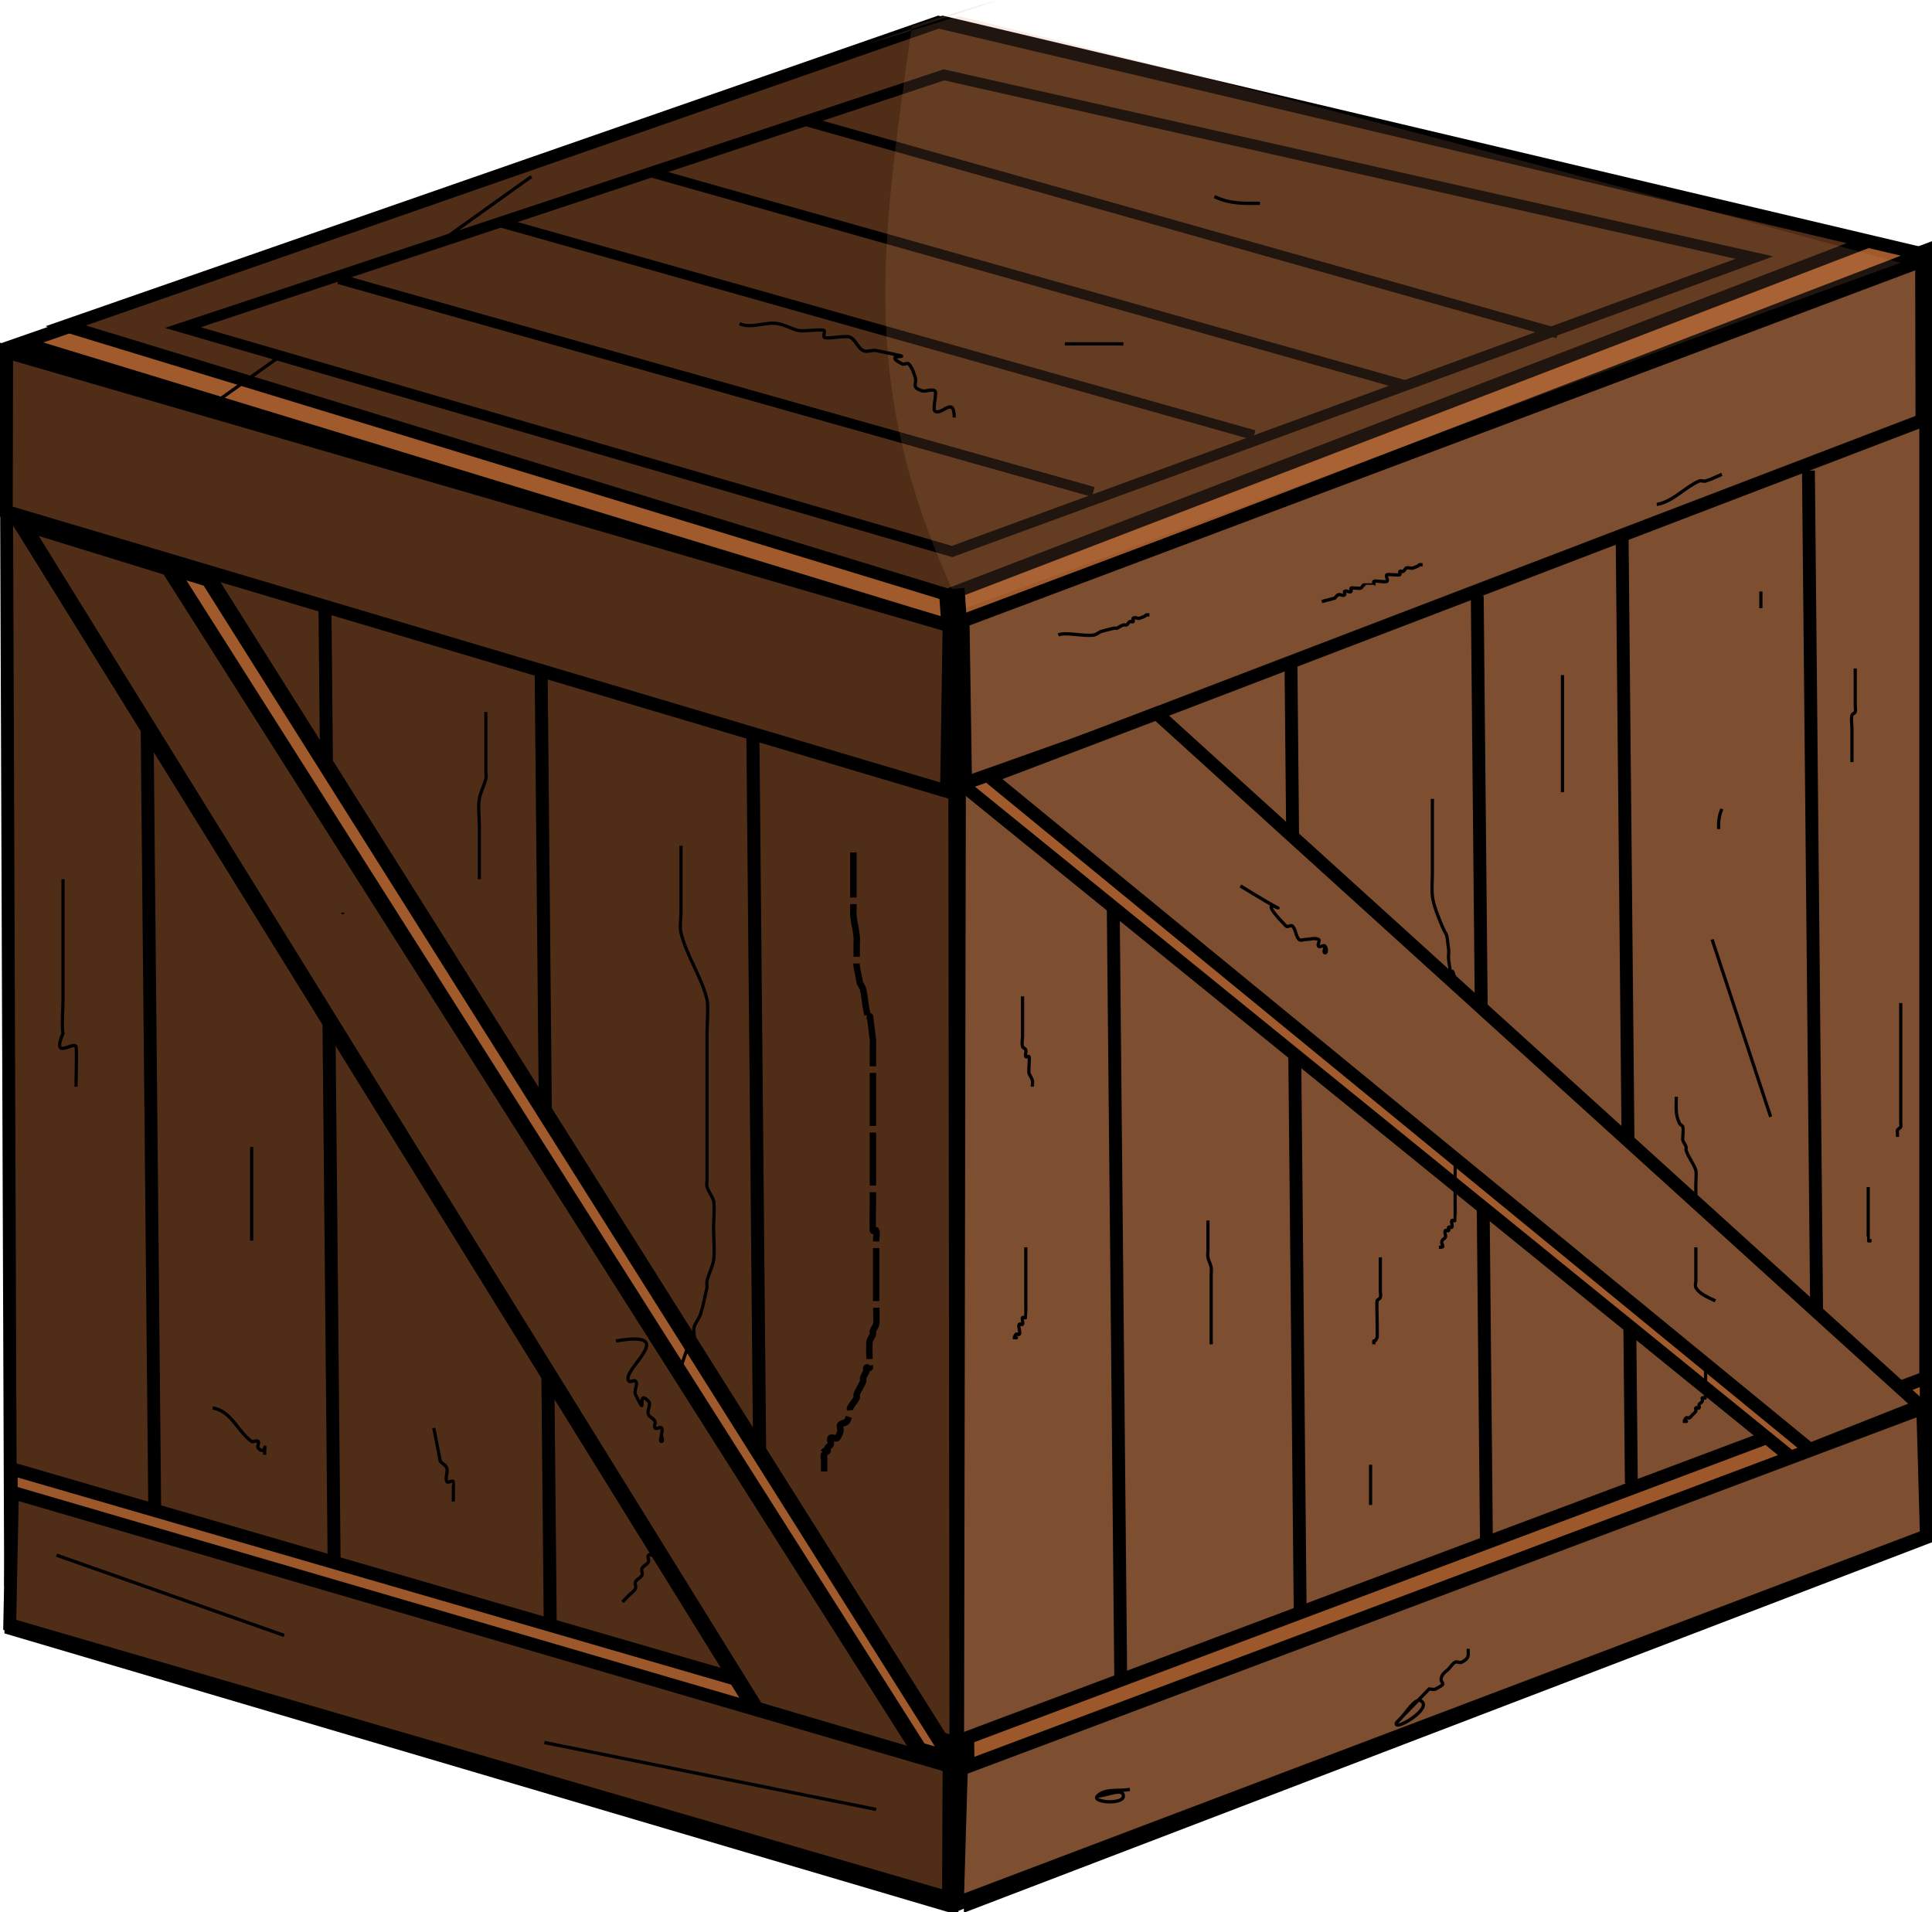 <svg xmlns:dc="http://purl.org/dc/elements/1.1/" xmlns:cc="http://creativecommons.org/ns#" xmlns:rdf="http://www.w3.org/1999/02/22-rdf-syntax-ns#" xmlns:svg="http://www.w3.org/2000/svg" xmlns="http://www.w3.org/2000/svg" xmlns:sodipodi="http://sodipodi.sourceforge.net/DTD/sodipodi-0.dtd" xmlns:inkscape="http://www.inkscape.org/namespaces/inkscape" id="svg4725" version="1.1" inkscape:version="0.48.5 r10040" sodipodi:docname="crate.svg" viewBox="53.19 257.62 648.61 641.91">
  <defs id="defs4727"/>
  <sodipodi:namedview id="base" pagecolor="#ffffff" bordercolor="#666666" borderopacity="1.0" inkscape:pageopacity="0.0" inkscape:pageshadow="2" inkscape:zoom="0.24748737" inkscape:cx="286.05918" inkscape:cy="918.30943" inkscape:document-units="px" inkscape:current-layer="layer1" showgrid="false" inkscape:window-width="1008" inkscape:window-height="823" inkscape:window-x="2712" inkscape:window-y="113" inkscape:window-maximized="0"/>
  <g inkscape:label="Layer 1" inkscape:groupmode="layer" id="layer1">
    <g id="g5398" transform="matrix(1.081,0,0,1.112,-26.117,7.104)">
      <path sodipodi:nodetypes="ccccc" inkscape:connector-curvature="0" id="rect4733" d="M 75.232,331.343 369.821,413.791 370.296,798.483 76.653,702.506 z" style="fill:#502d16;fill-opacity:1;stroke:#000000;stroke-width:4;stroke-miterlimit:4;stroke-opacity:1"/>
      <path style="fill:#7d4e2f;fill-opacity:1;stroke:#000000;stroke-width:4;stroke-miterlimit:4;stroke-opacity:1" d="M 671.429,300.934 371.429,409.505 370.671,800.146 671.429,682.201 z" id="path5248" inkscape:connector-curvature="0" sodipodi:nodetypes="ccccc"/>
      <path style="fill:#9c582b;fill-opacity:1;stroke:#000000;stroke-width:4;stroke-miterlimit:4;stroke-opacity:1;stroke-dasharray:none" d="m 671.576,641.182 -297.683,108.663 0.784,50.01 297.004,-110.471 z" id="path5270" inkscape:connector-curvature="0" sodipodi:nodetypes="ccccc"/>
      <path sodipodi:nodetypes="ccccc" inkscape:connector-curvature="0" id="path5250" d="M 80.215,328.803 369.223,414.507 670.645,302.012 366.167,232.065 z" style="fill:#a05a2c;fill-opacity:1;stroke:#000000;stroke-width:4;stroke-miterlimit:4;stroke-opacity:1"/>
      <path style="fill:#502d16;fill-opacity:1;stroke:#000000;stroke-width:3.791;stroke-miterlimit:4;stroke-opacity:1" d="M 93.774,323.655 367.714,404.89 653.421,298.261 364.818,231.96 z" id="path5294" inkscape:connector-curvature="0" sodipodi:nodetypes="ccccc"/>
      <path inkscape:connector-curvature="0" id="path5396" d="M 238.396,278.585 119.198,361.418" style="fill:none;stroke:#000000;stroke-width:1px;stroke-linecap:butt;stroke-linejoin:miter;stroke-opacity:1"/>
      <path style="fill:#502d16;fill-opacity:1;stroke:#000000;stroke-width:3.23;stroke-miterlimit:4;stroke-opacity:1" d="m 130.156,324.178 238.901,67.595 249.162,-88.725 -251.688,-55.168 z" id="path5252" inkscape:connector-curvature="0" sodipodi:nodetypes="ccccc"/>
      <path inkscape:connector-curvature="0" id="path5254" d="m 178.571,309.505 234.286,64.286" style="fill:none;stroke:#000000;stroke-width:3;stroke-linecap:butt;stroke-linejoin:miter;stroke-miterlimit:4;stroke-opacity:1;stroke-dasharray:none"/>
      <path style="fill:none;stroke:#000000;stroke-width:3;stroke-linecap:butt;stroke-linejoin:miter;stroke-miterlimit:4;stroke-opacity:1;stroke-dasharray:none" d="m 178.571,309.505 234.286,64.286" id="path5256" inkscape:connector-curvature="0"/>
      <path inkscape:connector-curvature="0" id="path5258" d="m 228.571,292.362 234.286,64.286" style="fill:none;stroke:#000000;stroke-width:3;stroke-linecap:butt;stroke-linejoin:miter;stroke-miterlimit:4;stroke-opacity:1;stroke-dasharray:none"/>
      <path style="fill:none;stroke:#000000;stroke-width:3;stroke-linecap:butt;stroke-linejoin:miter;stroke-miterlimit:4;stroke-opacity:1;stroke-dasharray:none" d="m 275.714,277.362 234.286,64.286" id="path5260" inkscape:connector-curvature="0"/>
      <path inkscape:connector-curvature="0" id="path5262" d="M 322.857,261.648 557.143,325.934" style="fill:none;stroke:#000000;stroke-width:3;stroke-linecap:butt;stroke-linejoin:miter;stroke-miterlimit:4;stroke-opacity:1;stroke-dasharray:none"/>
      <path style="fill:none;stroke:#000000;stroke-width:4.063;stroke-linecap:butt;stroke-linejoin:miter;stroke-miterlimit:4;stroke-opacity:1;stroke-dasharray:none" d="M 307.143,443.219 310,738.076" id="path5302" inkscape:connector-curvature="0"/>
      <path style="fill:#502d16;fill-opacity:1;stroke:#000000;stroke-width:4;stroke-miterlimit:4;stroke-opacity:1;stroke-dasharray:none" d="M 75.428,331.539 368.11,414.131 367.326,464.14 75.322,379.741 z" id="path5264" inkscape:connector-curvature="0" sodipodi:nodetypes="ccccc"/>
      <path sodipodi:nodetypes="ccccc" inkscape:connector-curvature="0" id="path5266" d="m 670.147,304.039 -297.683,108.663 0.784,50.01 297.004,-110.471 z" style="fill:#7d4e2f;fill-opacity:1;stroke:#000000;stroke-width:4;stroke-miterlimit:4;stroke-opacity:1;stroke-dasharray:none"/>
      <path inkscape:connector-curvature="0" id="path5304" d="m 241.429,428.255 2.857,291.25" style="fill:none;stroke:#000000;stroke-width:4.039;stroke-linecap:butt;stroke-linejoin:miter;stroke-miterlimit:4;stroke-opacity:1;stroke-dasharray:none"/>
      <path sodipodi:nodetypes="ccccc" inkscape:connector-curvature="0" id="path5268" d="M 76.856,668.682 369.539,751.273 369.007,800.778 76.75,716.883 z" style="fill:#9c582b;fill-opacity:1;stroke:#000000;stroke-width:4;stroke-miterlimit:4;stroke-opacity:1;stroke-dasharray:none"/>
      <path style="fill:none;stroke:#000000;stroke-width:4;stroke-linecap:butt;stroke-linejoin:miter;stroke-miterlimit:4;stroke-opacity:1;stroke-dasharray:none" d="m 635,367.362 2.857,285.714" id="path5290" inkscape:connector-curvature="0"/>
      <path inkscape:connector-curvature="0" id="path5278" d="m 418.571,446.648 2.857,285.714" style="fill:none;stroke:#000000;stroke-width:4;stroke-linecap:butt;stroke-linejoin:miter;stroke-miterlimit:4;stroke-opacity:1;stroke-dasharray:none"/>
      <path inkscape:connector-curvature="0" id="path5282" d="M 532.143,405.219 535,690.934" style="fill:none;stroke:#000000;stroke-width:4;stroke-linecap:butt;stroke-linejoin:miter;stroke-miterlimit:4;stroke-opacity:1;stroke-dasharray:none"/>
      <path style="fill:none;stroke:#000000;stroke-width:4;stroke-linecap:butt;stroke-linejoin:miter;stroke-miterlimit:4;stroke-opacity:1;stroke-dasharray:none" d="m 474.286,425.219 2.857,285.714" id="path5280" inkscape:connector-curvature="0"/>
      <path inkscape:connector-curvature="0" id="path5292" d="M 577.143,387.362 580,673.076" style="fill:none;stroke:#000000;stroke-width:4;stroke-linecap:butt;stroke-linejoin:miter;stroke-miterlimit:4;stroke-opacity:1;stroke-dasharray:none"/>
      <path style="fill:#a05a2c;fill-opacity:1;stroke:#000000;stroke-width:3.966;stroke-miterlimit:4;stroke-opacity:1;stroke-dasharray:none" d="m 669.571,650.05 -245.666,-205.854 -51.825,17.891 257.85,203.43 z" id="path5272" inkscape:connector-curvature="0" sodipodi:nodetypes="ccccc"/>
      <path style="fill:none;stroke:#000000;stroke-width:4.028;stroke-linecap:butt;stroke-linejoin:miter;stroke-miterlimit:4;stroke-opacity:1;stroke-dasharray:none" d="m 174.286,408.342 2.857,289.735" id="path5306" inkscape:connector-curvature="0"/>
      <path style="fill:#a05a2c;fill-opacity:1;stroke:#000000;stroke-width:4.946;stroke-miterlimit:4;stroke-opacity:1;stroke-dasharray:none" d="M 369.316,756.63 138.214,399.982 79.541,382.622 308.152,739.753 z" id="path5298" inkscape:connector-curvature="0" sodipodi:nodetypes="ccccc"/>
      <path inkscape:connector-curvature="0" id="path5308" d="m 118.571,396.648 2.857,285.714" style="fill:none;stroke:#000000;stroke-width:4;stroke-linecap:butt;stroke-linejoin:miter;stroke-miterlimit:4;stroke-opacity:1;stroke-dasharray:none"/>
      <path inkscape:connector-curvature="0" id="path5378" d="m 284.863,480.616 c 0,6.734 0,13.469 0,20.203 0,2.02 -0.49,4.101 0,6.061 1.802,7.209 6.287,13.028 8.081,20.203 0.432,1.728 0,8.082 0,10.102 0,10.102 0,20.203 0,30.305 0,4.714 0,9.428 0,14.142 0,0.673 -0.213,1.381 0,2.02 0.476,1.429 1.544,2.612 2.02,4.041 0.423,1.268 0,6.455 0,8.081 0,2.632 0.45,7.854 0,10.102 -0.418,2.088 -1.504,3.995 -2.02,6.061 -0.163,0.653 0,1.347 0,2.02 -0.673,2.694 -1.142,5.447 -2.02,8.081 -0.476,1.429 -1.655,2.58 -2.02,4.041 -0.327,1.307 0.426,2.763 0,4.041 -0.301,0.904 -1.347,1.347 -2.02,2.02 -0.673,2.02 -1.504,3.995 -2.02,6.061 -0.469,1.877 0.602,8.898 0,10.102 -0.426,0.852 -1.719,1.117 -2.02,2.02 0,9.197 0.952,0.116 -2.02,6.061 -0.301,0.602 0,1.347 0,2.02 0,0.673 0,1.347 0,2.02 0,3.367 0,6.734 0,10.102 0,0.673 0.301,1.418 0,2.02 -0.426,0.852 -1.594,1.168 -2.02,2.02 -0.301,0.602 0,1.347 0,2.02 0,0.673 0,1.347 0,2.02 0,3.367 0,6.734 0,10.102 0,0.673 0.301,1.418 0,2.02 -0.426,0.852 -1.594,1.168 -2.02,2.02 -0.301,0.602 0.476,1.544 0,2.02 -0.476,0.476 -1.544,-0.476 -2.02,0 -0.476,0.476 0.301,1.418 0,2.02 -0.426,0.852 -1.594,1.168 -2.02,2.02 -0.301,0.602 0.301,1.418 0,2.02 -0.426,0.852 -1.594,1.168 -2.02,2.02 -0.301,0.602 0.301,1.418 0,2.02 -0.426,0.852 -1.347,1.347 -2.02,2.02 -0.673,0.673 -1.347,1.347 -2.02,2.02" style="fill:none;stroke:#000000;stroke-width:1px;stroke-linecap:butt;stroke-linejoin:miter;stroke-opacity:1"/>
      <path sodipodi:nodetypes="ccccc" inkscape:connector-curvature="0" id="path5274" d="M 360.726,756.525 125.775,396.62 79.729,382.795 308.195,741.434 z" style="fill:#502d16;fill-opacity:1;stroke:#000000;stroke-width:4.946;stroke-miterlimit:4;stroke-opacity:1;stroke-dasharray:none"/>
      <path sodipodi:nodetypes="ccccc" inkscape:connector-curvature="0" id="path5296" d="M 670.538,650.299 371.899,759.3 370.673,799.829 671.656,688.997 z" style="fill:#7d4e2f;fill-opacity:1;stroke:#000000;stroke-width:4.052;stroke-miterlimit:4;stroke-opacity:1;stroke-dasharray:none"/>
      <path inkscape:connector-curvature="0" id="path5332" d="m 518.208,466.474 c 0,7.408 0,14.816 0,22.223 0,2.357 -0.26,4.728 0,7.071 0.314,2.825 1.978,6.636 3.03,9.091 1.614,3.765 1.237,0.804 2.02,7.071 0.125,1.002 -0.143,2.03 0,3.03 2.005,14.035 -0.051,-2.225 2.02,6.061 0.163,0.653 0,1.347 0,2.02 0,0.673 0,1.347 0,2.02 0,2.694 0,5.387 0,8.081 0,1.684 -0.277,3.39 0,5.051 0.175,1.05 0.801,1.986 1.01,3.03 0.198,0.991 0,2.02 0,3.03 0,3.367 0,6.734 0,10.102 0,4.041 0,8.081 0,12.122 0,0.911 0.212,4.415 0,5.051 -0.238,0.714 -0.828,1.29 -1.01,2.02 -0.163,0.653 0,1.347 0,2.02 0,0.673 0,1.347 0,2.02 0,3.704 0,7.408 0,11.112 0,0.476 0.046,5.005 0,5.051 -0.238,0.238 -0.772,-0.238 -1.01,0 -0.337,0.337 0.337,1.684 0,2.02 -0.238,0.238 -0.772,-0.238 -1.01,0 -0.238,0.238 0.238,0.772 0,1.01 -0.238,0.238 -0.772,-0.238 -1.01,0 -0.476,0.476 0.301,1.418 0,2.02 -0.213,0.426 -0.797,0.584 -1.01,1.01 -0.635,1.271 1.451,2.02 -1.01,2.02" style="fill:none;stroke:#000000;stroke-width:1px;stroke-linecap:butt;stroke-linejoin:miter;stroke-opacity:1"/>
      <path inkscape:connector-curvature="0" id="path5348" d="m 593.97,556.377 c -0.022,3.075 -0.387,5.287 1.01,8.081 0.213,0.426 0.895,0.548 1.01,1.01 0.245,0.98 0,2.02 0,3.03 0,0.337 -0.106,0.691 0,1.01 0.238,0.714 0.772,1.306 1.01,2.02 0.106,0.319 -0.106,0.691 0,1.01 0.707,2.121 2.323,3.94 3.03,6.061 0.211,0.634 0,3.227 0,4.041 0,2.694 0,5.387 0,8.081 0,0.673 0,1.347 0,2.02 0,1.01 -0.245,2.05 0,3.03 0.116,0.462 0.895,0.548 1.01,1.01 0,7.706 -0.452,-0.797 1.01,5.051 0.192,0.768 0,4.205 0,5.051 0,2.694 0,5.387 0,8.081 0,0.528 -0.133,3.775 0,4.041 0.213,0.426 0.797,0.584 1.01,1.01 0.154,0.307 0,2.576 0,3.03 0,2.02 0,4.041 0,6.061 0,4.377 0,8.755 0,13.132 0,0.476 0.046,5.005 0,5.051 -0.238,0.238 -0.772,-0.238 -1.01,0 -0.238,0.238 0.151,0.709 0,1.01 -0.213,0.426 -0.797,0.584 -1.01,1.01 -0.151,0.301 0.238,0.772 0,1.01 -0.238,0.238 -0.772,-0.238 -1.01,0 -0.238,0.238 0.151,0.709 0,1.01 -0.213,0.426 -0.673,0.673 -1.01,1.01 -0.337,0.337 -0.584,0.797 -1.01,1.01 -0.301,0.151 -0.772,-0.238 -1.01,0 -1.347,1.347 1.684,1.01 -1.01,1.01" style="fill:none;stroke:#000000;stroke-width:1px;stroke-linecap:butt;stroke-linejoin:miter;stroke-opacity:1"/>
      <path sodipodi:nodetypes="ccccc" inkscape:connector-curvature="0" id="path5276" d="M 669.787,649.73 432.627,440.647 380.674,459.844 635.485,662.891 z" style="fill:#7d4e2f;fill-opacity:1;stroke:#000000;stroke-width:4.01;stroke-miterlimit:4;stroke-opacity:1;stroke-dasharray:none"/>
      <path style="fill:#502d16;fill-opacity:1;stroke:#000000;stroke-width:4;stroke-miterlimit:4;stroke-opacity:1;stroke-dasharray:none" d="m 77.213,675.825 290.897,82.592 -0.174,39.862 -291.543,-82.466 z" id="path5300" inkscape:connector-curvature="0" sodipodi:nodetypes="ccccc"/>
      <path sodipodi:nodetypes="ccccc" inkscape:connector-curvature="0" id="path5310" d="m 356.528,233.173 c -9.638,67.912 -17.023,110.069 15.448,176.134 92.914,-32.507 198.685,-72.157 291.599,-104.664 -78.908,-21.023 -209.245,-54.902 -292.438,-74.496 -86.477,26.036 71.868,-23.009 -14.609,3.026 z" style="opacity:0.159;fill:#d38d5f;fill-opacity:1;stroke:none"/>
      <path inkscape:connector-curvature="0" id="path5320" d="m 368.929,403.076 0.714,10 0,0" style="fill:none;stroke:#000000;stroke-width:8;stroke-linecap:butt;stroke-linejoin:miter;stroke-miterlimit:4;stroke-opacity:1;stroke-dasharray:none"/>
      <path inkscape:connector-curvature="0" id="path5322" d="m 390.929,526.073 c 0,4.041 0,8.081 0,12.122 0,1.01 -0.319,2.072 0,3.03 0.151,0.452 0.86,0.558 1.01,1.01 0.213,0.639 -0.301,1.418 0,2.02 0.151,0.301 0.772,-0.238 1.01,0 0.277,0.277 -0.237,4.34 0,5.051 0.238,0.714 0.772,1.306 1.01,2.02 0.213,0.639 0,1.347 0,2.02" style="fill:none;stroke:#000000;stroke-width:1px;stroke-linecap:butt;stroke-linejoin:miter;stroke-opacity:1"/>
      <path inkscape:connector-curvature="0" id="path5324" d="m 391.939,601.834 c 0,5.724 0,11.448 0,17.173 0,0.371 0.041,4 0,4.041 -0.238,0.238 -0.772,-0.238 -1.01,0 -0.338,0.338 0.338,1.682 0,2.02 -0.238,0.238 -0.772,-0.238 -1.01,0 -0.505,0.505 0.505,2.525 0,3.03 -0.238,0.238 -0.772,-0.238 -1.01,0 -1.347,1.347 1.684,1.01 -1.01,1.01" style="fill:none;stroke:#000000;stroke-width:1px;stroke-linecap:butt;stroke-linejoin:miter;stroke-opacity:1"/>
      <path inkscape:connector-curvature="0" id="path5326" d="m 448.508,593.753 c 0,3.03 0,6.061 0,9.091 0,0.673 -0.132,1.36 0,2.02 0.209,1.044 0.801,1.986 1.01,3.03 0.132,0.66 0,1.347 0,2.02 0,1.684 0,3.367 0,5.051 0,5.387 0,10.775 0,16.162" style="fill:none;stroke:#000000;stroke-width:1px;stroke-linecap:butt;stroke-linejoin:miter;stroke-opacity:1"/>
      <path inkscape:connector-curvature="0" id="path5328" d="m 502.046,604.865 c 0,3.367 0,6.734 0,10.102 0,0.673 0.213,1.381 0,2.02 -0.151,0.452 -0.86,0.558 -1.01,1.01 -0.154,0.462 0,4.487 0,5.051 0,0.716 0.131,5.8 0,6.061 -1.248,2.496 -1.01,-0.349 -1.01,2.02" style="fill:none;stroke:#000000;stroke-width:1px;stroke-linecap:butt;stroke-linejoin:miter;stroke-opacity:1"/>
      <path inkscape:connector-curvature="0" id="path5330" d="m 499.015,667.494 c 0,4.041 0,8.081 0,12.122" style="fill:none;stroke:#000000;stroke-width:1px;stroke-linecap:butt;stroke-linejoin:miter;stroke-opacity:1"/>
      <path inkscape:connector-curvature="0" id="path5334" d="m 558.614,429.098 c 0,11.785 0,23.57 0,35.355" style="fill:none;stroke:#000000;stroke-width:1px;stroke-linecap:butt;stroke-linejoin:miter;stroke-opacity:1"/>
      <path inkscape:connector-curvature="0" id="path5336" d="m 620.234,403.844 c 0,0.565 0,3.647 0,5.051" style="fill:none;stroke:#000000;stroke-width:1px;stroke-linecap:butt;stroke-linejoin:miter;stroke-opacity:1"/>
      <path inkscape:connector-curvature="0" id="path5338" d="m 402.041,416.976 c 2.051,-0.998 8.364,0.549 11.112,0 0.738,-0.148 1.347,-0.673 2.02,-1.01 1.347,-0.337 2.679,-0.738 4.041,-1.01 0.33,-0.066 0.673,0 1.01,0 0.673,-0.337 1.306,-0.772 2.02,-1.01 0.319,-0.106 0.709,0.151 1.01,0 0.426,-0.213 0.584,-0.797 1.01,-1.01 0.301,-0.151 0.772,0.238 1.01,0 0.238,-0.238 -0.238,-0.772 0,-1.01 0.476,-0.476 1.381,0.213 2.02,0 3.482,-1.161 0.748,-1.01 3.03,-1.01" style="fill:none;stroke:#000000;stroke-width:1px;stroke-linecap:butt;stroke-linejoin:miter;stroke-opacity:1"/>
      <path inkscape:connector-curvature="0" id="path5340" d="m 483.863,406.875 c 1.347,-0.337 2.694,-0.673 4.041,-1.01 0.337,-0.337 0.584,-0.797 1.01,-1.01 0.602,-0.301 1.544,0.476 2.02,0 0.238,-0.238 -0.238,-0.772 0,-1.01 0.476,-0.476 1.544,0.476 2.02,0 0.238,-0.238 -0.238,-0.772 0,-1.01 0.207,-0.207 2.63,0.2 3.03,0 0.426,-0.213 0.558,-0.86 1.01,-1.01 0.005,-0.002 3.03,9.7e-4 3.03,0 0.238,-0.238 -0.238,-0.772 0,-1.01 0.363,-0.363 3.387,0.327 4.041,0 0.602,-0.301 -0.476,-1.544 0,-2.02 0.243,-0.243 3.798,0.243 4.041,0 0.238,-0.238 -0.238,-0.772 0,-1.01 0.238,-0.238 0.709,0.151 1.01,0 0.426,-0.213 0.584,-0.797 1.01,-1.01 0.602,-0.301 1.381,0.213 2.02,0 3.482,-1.161 0.748,-1.01 3.03,-1.01" style="fill:none;stroke:#000000;stroke-width:1px;stroke-linecap:butt;stroke-linejoin:miter;stroke-opacity:1"/>
      <path inkscape:connector-curvature="0" id="path5342" d="m 587.909,377.58 c 5.156,-0.919 8.504,-5.088 13.132,-7.071 0.619,-0.265 1.373,0.185 2.02,0 1.744,-0.498 3.367,-1.347 5.051,-2.02" style="fill:none;stroke:#000000;stroke-width:1px;stroke-linecap:butt;stroke-linejoin:miter;stroke-opacity:1"/>
      <path inkscape:connector-curvature="0" id="path5344" d="m 608.112,469.504 c -1.025,2.401 -1.01,3.818 -1.01,6.061" style="fill:none;stroke:#000000;stroke-width:1px;stroke-linecap:butt;stroke-linejoin:miter;stroke-opacity:1"/>
      <path inkscape:connector-curvature="0" id="path5346" d="m 605.081,508.9 18.183,53.538" style="fill:none;stroke:#000000;stroke-width:1px;stroke-linecap:butt;stroke-linejoin:miter;stroke-opacity:1"/>
      <path inkscape:connector-curvature="0" id="path5350" d="m 649.528,427.078 c 0,3.704 0,7.408 0,11.112 0,0.673 0.213,1.381 0,2.02 -0.151,0.452 -0.895,0.548 -1.01,1.01 -0.327,1.307 0,2.694 0,4.041 0,3.367 0,6.734 0,10.102" style="fill:none;stroke:#000000;stroke-width:1px;stroke-linecap:butt;stroke-linejoin:miter;stroke-opacity:1"/>
      <path inkscape:connector-curvature="0" id="path5352" d="m 663.67,528.093 c 0,9.765 0,19.53 0,29.294 0,2.02 0,4.041 0,6.061 0,0.337 0,0.673 0,1.01 0,0.337 0.151,0.709 0,1.01 -0.213,0.426 -0.797,0.584 -1.01,1.01 -0.151,0.301 0,0.673 0,1.01 0,0.337 0,0.673 0,1.01" style="fill:none;stroke:#000000;stroke-width:1px;stroke-linecap:butt;stroke-linejoin:miter;stroke-opacity:1"/>
      <path inkscape:connector-curvature="0" id="path5354" d="m 653.569,583.651 c 0,4.377 0,8.755 0,13.132 0,0.245 -0.033,2.998 0,3.03 0.238,0.238 0.673,0 1.01,0" style="fill:none;stroke:#000000;stroke-width:1px;stroke-linecap:butt;stroke-linejoin:miter;stroke-opacity:1"/>
      <path inkscape:connector-curvature="0" id="path5356" d="m 338.401,482.636 c 0,5.724 0,11.448 0,17.173 0,0.673 -0.084,1.352 0,2.02 0.254,2.032 0.784,4.025 1.01,6.061 0.112,1.004 0,2.02 0,3.03 0,1.347 0,2.694 0,4.041 0,0.673 -0.095,1.354 0,2.02 0.337,1.684 0.673,3.367 1.01,5.051 0.337,0.673 0.828,1.29 1.01,2.02 0.497,1.987 0.566,4.062 1.01,6.061 2.016,9.073 0.146,-5.906 2.02,9.091 0.084,0.668 0,1.347 0,2.02 0,2.02 0,4.041 0,6.061 0,6.734 0,13.469 0,20.203 0,6.734 0,13.469 0,20.203 0,0.307 -0.164,8.599 0,9.091 0.106,0.319 0.904,-0.319 1.01,0 0.319,0.958 0,2.02 0,3.03 0,2.357 0,4.714 0,7.071 0,4.041 0,8.081 0,12.122 0,1.179 0.197,5.273 0,6.061 -0.183,0.73 -0.772,1.306 -1.01,2.02 -0.106,0.319 0.106,0.691 0,1.01 -0.238,0.714 -0.772,1.306 -1.01,2.02 -0.241,0.722 0,5.937 0,7.071 0,0.337 0.238,0.772 0,1.01 -0.238,0.238 -0.772,-0.238 -1.01,0 -0.238,0.238 0.106,0.691 0,1.01 -0.238,0.714 -0.772,1.306 -1.01,2.02 -0.106,0.319 0.106,0.691 0,1.01 -0.476,1.429 -1.544,2.612 -2.02,4.041 -0.106,0.319 0.151,0.709 0,1.01 -0.543,1.086 -1.477,1.945 -2.02,3.03 -0.151,0.301 0,0.673 0,1.01 -0.337,1.01 -0.371,2.179 -1.01,3.03 -0.452,0.602 -1.488,0.478 -2.02,1.01 -0.476,0.476 0.213,1.381 0,2.02 -0.238,0.714 -0.478,1.488 -1.01,2.02 -0.335,0.335 -1.685,-0.335 -2.02,0 -0.476,0.476 0.301,1.418 0,2.02 -0.213,0.426 -0.797,0.584 -1.01,1.01 -0.151,0.301 0.238,0.772 0,1.01 -0.238,0.238 -0.772,-0.238 -1.01,0 -0.476,0.476 0.673,2.02 0,2.02 -0.337,0 0,-1.347 0,-1.01 0,1.684 0,3.367 0,5.051" style="fill:none;stroke:#000000;stroke-width:2;stroke-linecap:butt;stroke-linejoin:miter;stroke-miterlimit:4;stroke-opacity:1;stroke-dasharray:16, 2;stroke-dashoffset:2.4"/>
      <path inkscape:connector-curvature="0" id="path5360" d="m 92.934,490.717 c 0,12.122 0,24.244 0,36.365 0,2.339 -0.451,8.298 0,10.102 -3.658,8.452 3.189,2.337 4.041,4.041 0.296,0.591 0,10.468 0,12.122" style="fill:none;stroke:#000000;stroke-width:1px;stroke-linecap:butt;stroke-linejoin:miter;stroke-opacity:1"/>
      <path inkscape:connector-curvature="0" id="path5362" d="m 151.523,571.53 c 0,9.428 0,18.856 0,28.284" style="fill:none;stroke:#000000;stroke-width:1px;stroke-linecap:butt;stroke-linejoin:miter;stroke-opacity:1"/>
      <path inkscape:connector-curvature="0" id="path5364" d="m 139.401,650.321 c 5.99,1.01 7.745,7.184 12.122,10.102 0.56,0.374 1.544,-0.476 2.02,0 0.476,0.476 -0.476,1.544 0,2.02 2.694,2.694 2.02,-3.367 2.02,2.02" style="fill:none;stroke:#000000;stroke-width:1px;stroke-linecap:butt;stroke-linejoin:miter;stroke-opacity:1"/>
      <path inkscape:connector-curvature="0" id="path5366" d="m 208.091,656.382 c 0.673,3.367 1.347,6.734 2.02,10.102 0.673,0.673 1.719,1.117 2.02,2.02 0.426,1.278 -0.602,2.836 0,4.041 0.301,0.602 1.544,-0.476 2.02,0 0.065,0.065 0,5.571 0,6.061" style="fill:none;stroke:#000000;stroke-width:1px;stroke-linecap:butt;stroke-linejoin:miter;stroke-opacity:1"/>
      <path inkscape:connector-curvature="0" id="path5368" d="m 224.254,440.21 c 0,6.061 0,12.122 0,18.183 0,0.673 0.163,1.367 0,2.02 -0.516,2.066 -1.67,3.96 -2.02,6.061 -0.443,2.657 0,5.387 0,8.081 0,5.387 0,10.775 0,16.162" style="fill:none;stroke:#000000;stroke-width:1px;stroke-linecap:butt;stroke-linejoin:miter;stroke-opacity:1"/>
      <path inkscape:connector-curvature="0" id="path5370" d="m 179.807,500.819 c 0,10.775 0,10.775 0,0 z" style="fill:none;stroke:#000000;stroke-width:1px;stroke-linecap:butt;stroke-linejoin:miter;stroke-opacity:1"/>
      <path inkscape:connector-curvature="0" id="path5372" d="m 264.66,630.118 c 20.509,-3.464 1.029,9.11 4.041,12.122 0.476,0.476 1.544,-0.476 2.02,0 0.952,0.952 -0.602,2.836 0,4.041 4.204,8.408 -0.139,-2.16 4.041,2.02 0.952,0.952 -0.602,2.836 0,4.041 0.426,0.852 1.594,1.168 2.02,2.02 0.301,0.602 -0.476,1.544 0,2.02 0.476,0.476 1.544,-0.476 2.02,0 0.476,0.476 0,1.347 0,2.02 0,0.673 0.673,2.02 0,2.02 -0.673,0 0,-1.347 0,-2.02" style="fill:none;stroke:#000000;stroke-width:1px;stroke-linecap:butt;stroke-linejoin:miter;stroke-opacity:1"/>
      <path inkscape:connector-curvature="0" id="path5374" d="m 458.609,492.738 c 24.755,14.853 0.15,-1.87 14.142,12.122 0.476,0.476 1.544,-0.476 2.02,0 1.065,1.065 0.956,2.976 2.02,4.041 0.476,0.476 1.347,0 2.02,0 1.347,0 2.836,-0.602 4.041,0 0.602,0.301 -0.476,1.544 0,2.02 0.476,0.476 1.544,-0.476 2.02,0 0.476,0.476 0.673,2.02 0,2.02 -0.673,0 0,-1.347 0,-2.02" style="fill:none;stroke:#000000;stroke-width:1px;stroke-linecap:butt;stroke-linejoin:miter;stroke-opacity:1"/>
      <path inkscape:connector-curvature="0" id="path5376" d="m 600.031,601.834 c 0,3.367 0,6.734 0,10.102 0,0.673 -0.301,1.418 0,2.02 1.028,2.057 4.42,3.22 6.061,4.041" style="fill:none;stroke:#000000;stroke-width:1px;stroke-linecap:butt;stroke-linejoin:miter;stroke-opacity:1"/>
      <path inkscape:connector-curvature="0" id="path5382" d="M 345.472,771.54 242.437,751.337" style="fill:none;stroke:#000000;stroke-width:1px;stroke-linecap:butt;stroke-linejoin:miter;stroke-opacity:1"/>
      <path inkscape:connector-curvature="0" id="path5384" d="M 161.624,719.012 90.914,694.768" style="fill:none;stroke:#000000;stroke-width:1px;stroke-linecap:butt;stroke-linejoin:miter;stroke-opacity:1"/>
      <path inkscape:connector-curvature="0" id="path5386" d="m 414.163,767.499 c 2.694,0 8.081,-2.694 8.081,0 0,2.694 -9.986,1.905 -8.081,0 2.428,-2.428 6.734,-1.347 10.102,-2.02" style="fill:none;stroke:#000000;stroke-width:1px;stroke-linecap:butt;stroke-linejoin:miter;stroke-opacity:1"/>
      <path inkscape:connector-curvature="0" id="path5388" d="m 507.097,745.276 c 2.694,-2.02 6.061,-8.755 8.081,-6.061 2.02,2.694 -9.587,9.073 -8.081,6.061 3.367,-3.367 6.734,-6.734 10.102,-10.102 0.673,0 1.418,0.301 2.02,0 4.467,-2.233 0.627,-1.254 2.02,-4.041 0.426,-0.852 1.347,-1.347 2.02,-2.02 0.673,-0.673 1.168,-1.594 2.02,-2.02 0.602,-0.301 1.418,0.301 2.02,0 2.496,-1.248 2.02,-1.951 2.02,-4.041" style="fill:none;stroke:#000000;stroke-width:1px;stroke-linecap:butt;stroke-linejoin:miter;stroke-opacity:1"/>
      <path inkscape:connector-curvature="0" id="path5390" d="m 303.046,323.032 c 3.884,1.585 8.16,-0.792 12.122,0 2.088,0.418 3.995,1.504 6.061,2.02 1.449,0.362 7.594,-0.487 8.081,0 0.476,0.476 -0.476,1.544 0,2.02 0.726,0.726 6.774,-0.654 8.081,0 1.704,0.852 2.337,3.189 4.041,4.041 1.205,0.602 2.72,-0.264 4.041,0 17.01,3.402 0.062,0.031 8.081,4.041 0.602,0.301 1.544,-0.476 2.02,0 1.065,1.065 1.544,2.612 2.02,4.041 0.673,2.02 -1.429,2.891 2.02,4.041 1.278,0.426 2.836,-0.602 4.041,0 0.839,0.419 -0.705,5.356 0,6.061 1.852,1.852 6.061,-4.844 6.061,2.02" style="fill:none;stroke:#000000;stroke-width:1px;stroke-linecap:butt;stroke-linejoin:miter;stroke-opacity:1"/>
      <path inkscape:connector-curvature="0" id="path5392" d="m 422.244,329.093 c -6.061,0 -12.122,0 -18.183,0" style="fill:none;stroke:#000000;stroke-width:1px;stroke-linecap:butt;stroke-linejoin:miter;stroke-opacity:1"/>
      <path inkscape:connector-curvature="0" id="path5394" d="m 450.528,284.646 c 4.988,2.268 9.083,2.02 14.142,2.02" style="fill:none;stroke:#000000;stroke-width:1px;stroke-linecap:butt;stroke-linejoin:miter;stroke-opacity:1"/>
    </g>
  </g>
</svg>